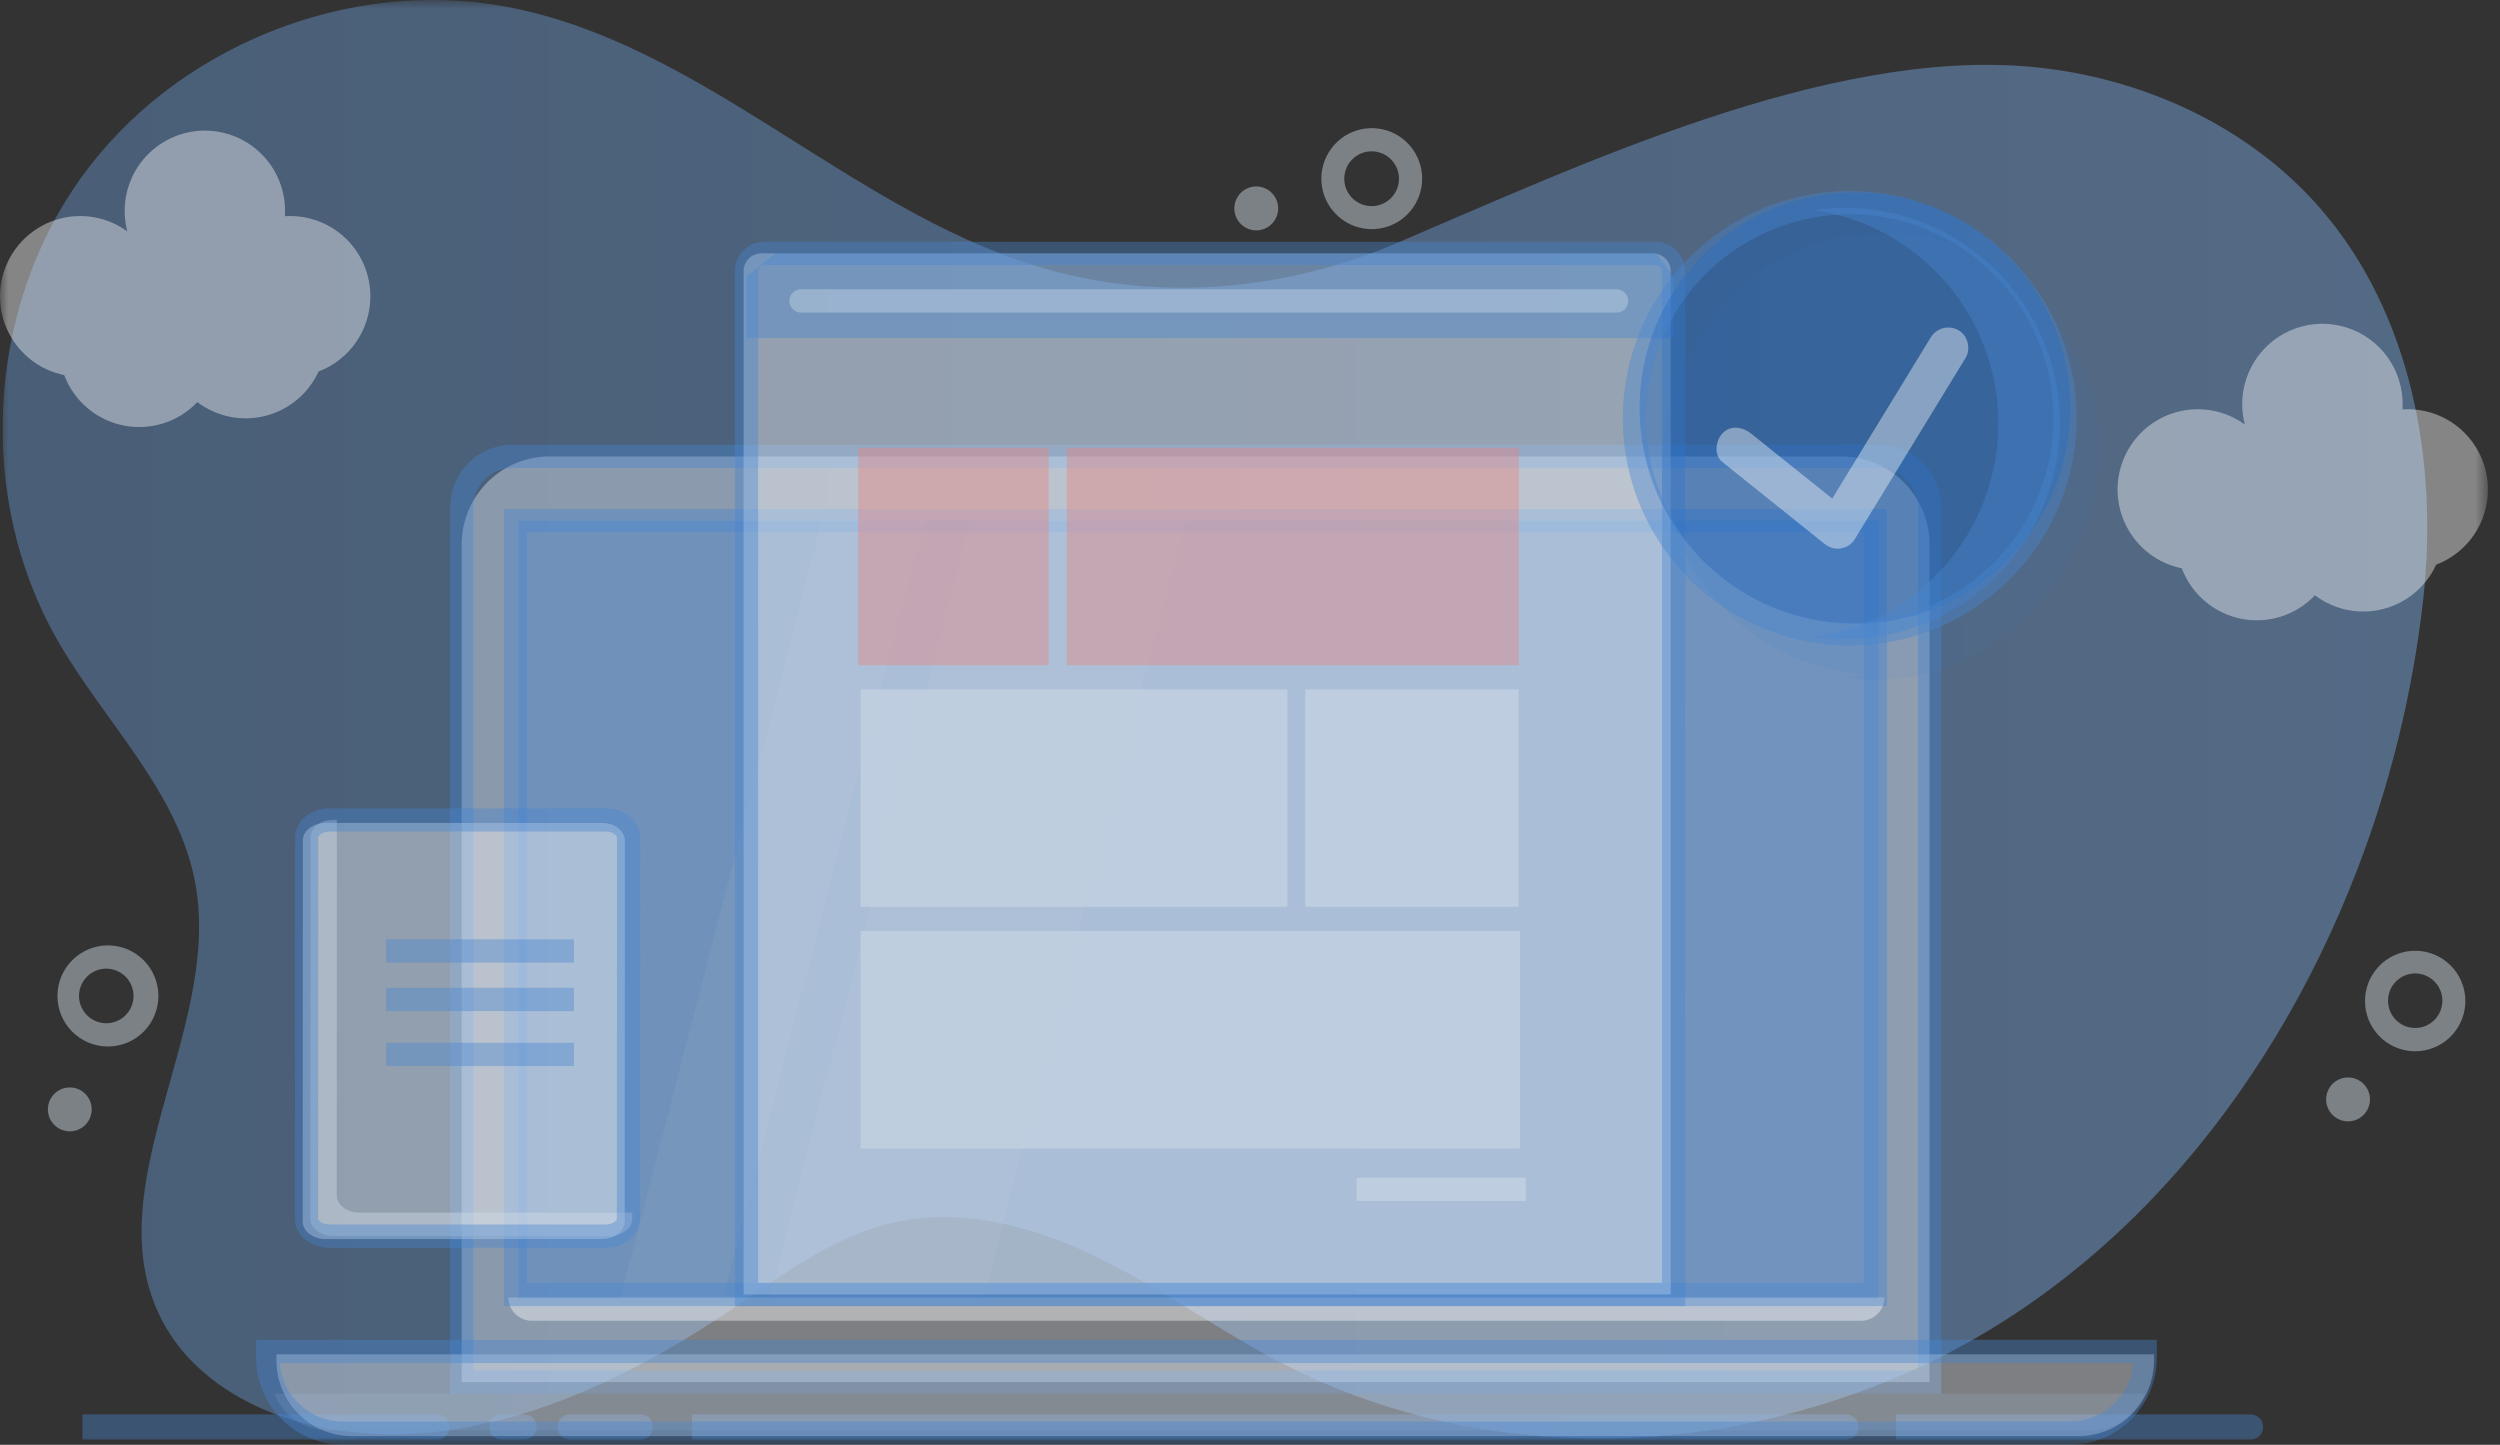 <svg width="154" height="89" viewBox="0 0 154 89" fill="none" xmlns="http://www.w3.org/2000/svg">
<rect x="0" y="0" width="154" height="89" fill="#333333" stroke="none"/>
<g id="Asset 19">
<g id="Clip path group">
<mask id="mask0_1740_29344" style="mask-type:luminance" maskUnits="userSpaceOnUse" x="0" y="0" width="154" height="89">
<g id="clip0_3_49753">
<path id="Vector" d="M153.261 0H0V89H153.261V0Z" fill="white"/>
</g>
</mask>
<g mask="url(#mask0_1740_29344)">
<g id="Asset 19_2">
<g id="Layer 2">
<g id="Layer 1">
<path id="Vector_2" d="M145.176 53.648C139.76 67.695 129.576 80.001 115.432 85.409C113.592 86.112 111.714 86.707 109.806 87.194C99.714 89.771 88.674 88.874 79.371 84.179C75.423 82.184 71.823 79.549 67.86 77.583C63.898 75.617 59.373 74.33 55.06 75.3C51.346 76.136 48.213 78.531 45.059 80.663C37.623 85.692 28.681 89.672 19.875 87.945C15.823 87.151 11.834 84.952 9.952 81.277C5.793 73.152 13.636 63.492 12.048 54.507C11.031 48.756 6.388 44.449 3.502 39.374C-1.438 30.692 -0.854 19.161 4.938 11.027C10.73 2.892 21.422 -1.423 31.225 0.422C43.179 2.673 52.218 12.806 63.842 16.392C71.111 18.632 79.004 17.964 85.947 15.013C97.165 10.245 112.576 2.931 125.2 4.123C131.913 4.756 138.498 7.74 142.928 12.836C148.53 19.268 150.209 28.401 149.274 36.883C148.633 42.624 147.256 48.259 145.176 53.648Z" fill="url(#paint0_linear_1740_29344)" fill-opacity="0.4"/>
<path id="Vector_2_2" d="M148.775 64.759C148.526 64.758 148.278 64.728 148.036 64.669C147.271 64.481 146.608 64.007 146.18 63.345C145.752 62.683 145.592 61.882 145.734 61.106C145.875 60.33 146.307 59.637 146.941 59.169C147.575 58.702 148.364 58.494 149.146 58.589C149.928 58.683 150.644 59.074 151.148 59.679C151.653 60.285 151.907 61.061 151.861 61.848C151.813 62.636 151.467 63.375 150.894 63.916C150.321 64.457 149.563 64.758 148.775 64.759ZM148.775 59.963C148.365 59.964 147.971 60.116 147.665 60.389C147.358 60.662 147.163 61.038 147.114 61.445C147.066 61.852 147.168 62.264 147.401 62.601C147.634 62.939 147.982 63.179 148.38 63.277C148.61 63.333 148.849 63.339 149.083 63.295C149.315 63.251 149.536 63.158 149.73 63.023C149.924 62.887 150.089 62.712 150.21 62.509C150.332 62.305 150.41 62.078 150.438 61.843C150.466 61.607 150.444 61.368 150.373 61.142C150.303 60.916 150.185 60.707 150.028 60.529C149.871 60.352 149.679 60.209 149.462 60.112C149.246 60.014 149.013 59.963 148.775 59.963Z" fill="#E7F6FF" fill-opacity="0.4"/>
<path id="Vector_3" d="M145.953 68.042C146.128 67.316 145.683 66.585 144.958 66.409C144.233 66.233 143.504 66.679 143.327 67.405C143.152 68.131 143.597 68.862 144.321 69.038C145.047 69.214 145.776 68.768 145.953 68.042Z" fill="#E7F6FF" fill-opacity="0.4"/>
<path id="Vector_4" d="M6.58 64.464C5.762 64.446 4.983 64.105 4.414 63.516C3.845 62.927 3.53 62.136 3.539 61.316C3.548 60.496 3.88 59.713 4.462 59.136C5.044 58.559 5.83 58.236 6.648 58.236C7.467 58.236 8.253 58.559 8.835 59.136C9.417 59.713 9.748 60.496 9.757 61.316C9.766 62.136 9.452 62.927 8.883 63.516C8.313 64.105 7.535 64.446 6.716 64.464H6.58ZM6.58 59.669H6.51C6.068 59.679 5.647 59.862 5.34 60.181C5.032 60.499 4.863 60.926 4.867 61.369C4.872 61.811 5.051 62.234 5.365 62.546C5.68 62.857 6.104 63.032 6.546 63.032C6.989 63.032 7.413 62.857 7.727 62.546C8.042 62.234 8.221 61.811 8.225 61.369C8.23 60.926 8.06 60.499 7.753 60.181C7.445 59.862 7.025 59.679 6.583 59.669H6.58Z" fill="#E7F6FF" fill-opacity="0.4"/>
<path id="Vector_5" d="M4.358 69.69C5.103 69.657 5.681 69.026 5.648 68.28C5.616 67.534 4.986 66.955 4.241 66.987C3.496 67.02 2.918 67.65 2.95 68.397C2.983 69.143 3.613 69.722 4.358 69.69Z" fill="#E7F6FF" fill-opacity="0.4"/>
<path id="Vector_6" d="M84.503 14.115C83.761 14.116 83.043 13.851 82.48 13.367C81.916 12.884 81.544 12.214 81.431 11.48C81.318 10.745 81.471 9.995 81.862 9.363C82.254 8.732 82.858 8.262 83.565 8.038C84.273 7.815 85.037 7.852 85.719 8.144C86.402 8.436 86.957 8.962 87.285 9.629C87.614 10.295 87.693 11.057 87.508 11.777C87.324 12.497 86.889 13.127 86.281 13.553C85.76 13.918 85.139 14.115 84.503 14.115ZM84.493 9.322C84.059 9.321 83.642 9.489 83.328 9.789C83.014 10.089 82.828 10.499 82.808 10.934C82.789 11.368 82.937 11.793 83.223 12.121C83.509 12.448 83.91 12.652 84.342 12.691C84.775 12.729 85.205 12.599 85.544 12.328C85.883 12.056 86.105 11.664 86.162 11.233C86.219 10.802 86.109 10.365 85.853 10.014C85.597 9.663 85.215 9.424 84.788 9.348C84.691 9.331 84.592 9.322 84.493 9.322Z" fill="#E7F6FF" fill-opacity="0.4"/>
<path id="Vector_7" d="M78.161 13.945C78.771 13.517 78.919 12.673 78.491 12.062C78.063 11.45 77.221 11.302 76.61 11.731C76 12.16 75.852 13.003 76.28 13.615C76.708 14.226 77.55 14.374 78.161 13.945Z" fill="#E7F6FF" fill-opacity="0.4"/>
<path id="Vector_8" d="M153.258 30.158C153.258 28.845 152.738 27.587 151.812 26.658C150.885 25.73 149.628 25.209 148.318 25.209C148.208 25.209 148.099 25.209 147.992 25.22C147.999 25.112 148.003 25.004 148.003 24.894C148.003 24.191 147.853 23.495 147.563 22.855C147.274 22.214 146.852 21.642 146.324 21.178C145.796 20.713 145.176 20.367 144.504 20.162C143.833 19.956 143.125 19.897 142.429 19.987C141.732 20.077 141.063 20.315 140.465 20.684C139.868 21.054 139.356 21.547 138.964 22.13C138.572 22.714 138.308 23.374 138.19 24.068C138.073 24.761 138.104 25.472 138.283 26.152C137.686 25.718 137 25.424 136.274 25.291C135.548 25.157 134.802 25.188 134.091 25.382C133.378 25.575 132.719 25.925 132.159 26.407C131.6 26.889 131.157 27.49 130.859 28.167C130.562 28.843 130.42 29.577 130.444 30.316C130.468 31.054 130.656 31.778 130.996 32.434C131.334 33.09 131.816 33.662 132.404 34.107C132.993 34.553 133.674 34.86 134.397 35.007C134.692 35.791 135.181 36.487 135.819 37.03C136.455 37.573 137.22 37.945 138.039 38.112C138.859 38.278 139.708 38.233 140.506 37.981C141.303 37.729 142.024 37.278 142.601 36.671C143.191 37.117 143.872 37.425 144.597 37.572C145.322 37.719 146.069 37.701 146.785 37.52C147.502 37.339 148.169 36.999 148.737 36.526C149.305 36.053 149.76 35.458 150.068 34.785C151.006 34.429 151.813 33.796 152.384 32.969C152.953 32.143 153.258 31.162 153.258 30.158Z" fill="white" fill-opacity="0.4"/>
<path id="Vector_9" d="M22.816 18.262C22.816 17.612 22.689 16.968 22.441 16.367C22.193 15.766 21.829 15.22 21.371 14.76C20.912 14.3 20.367 13.935 19.767 13.686C19.168 13.437 18.525 13.309 17.876 13.309C17.766 13.309 17.658 13.309 17.551 13.319C17.558 13.212 17.561 13.103 17.561 12.993C17.561 12.29 17.411 11.595 17.122 10.954C16.832 10.313 16.41 9.742 15.882 9.277C15.355 8.813 14.735 8.467 14.063 8.261C13.391 8.056 12.684 7.996 11.987 8.087C11.291 8.177 10.621 8.415 10.024 8.784C9.427 9.154 8.915 9.647 8.522 10.23C8.13 10.813 7.866 11.474 7.749 12.167C7.632 12.861 7.663 13.571 7.842 14.252C7.244 13.818 6.558 13.524 5.832 13.39C5.107 13.257 4.361 13.288 3.649 13.481C2.937 13.675 2.277 14.025 1.718 14.507C1.159 14.989 0.714 15.59 0.418 16.266C0.121 16.943 -0.021 17.677 0.003 18.416C0.026 19.154 0.214 19.878 0.554 20.534C0.893 21.19 1.375 21.762 1.963 22.207C2.552 22.652 3.233 22.96 3.955 23.107C4.251 23.89 4.74 24.586 5.377 25.128C6.013 25.671 6.777 26.042 7.596 26.209C8.416 26.375 9.264 26.33 10.061 26.079C10.859 25.827 11.579 25.377 12.156 24.771C12.745 25.217 13.428 25.525 14.152 25.671C14.876 25.818 15.624 25.801 16.34 25.62C17.057 25.439 17.724 25.099 18.292 24.626C18.86 24.153 19.315 23.558 19.623 22.885C20.561 22.53 21.368 21.897 21.938 21.072C22.508 20.246 22.814 19.266 22.816 18.262Z" fill="white" fill-opacity="0.4"/>
<path id="Vector_10" d="M113.716 88.678H42.629V87.126H113.716C113.921 87.126 114.118 87.208 114.263 87.353C114.409 87.499 114.49 87.696 114.49 87.902C114.49 88.108 114.409 88.305 114.263 88.45C114.118 88.596 113.921 88.678 113.716 88.678Z" fill="#4786D1" fill-opacity="0.4"/>
<path id="Vector_11" d="M39.453 88.678H35.107C34.901 88.678 34.704 88.596 34.559 88.45C34.414 88.305 34.332 88.108 34.332 87.902C34.332 87.696 34.414 87.499 34.559 87.353C34.704 87.208 34.901 87.126 35.107 87.126H39.453C39.658 87.126 39.855 87.208 40.001 87.353C40.146 87.499 40.227 87.696 40.227 87.902C40.227 88.108 40.146 88.305 40.001 88.45C39.855 88.596 39.658 88.678 39.453 88.678Z" fill="#4786D1" fill-opacity="0.4"/>
<path id="Vector_12" d="M32.281 88.678H30.896C30.69 88.678 30.493 88.596 30.348 88.45C30.203 88.305 30.121 88.108 30.121 87.902C30.121 87.696 30.203 87.499 30.348 87.353C30.493 87.208 30.69 87.126 30.896 87.126H32.281C32.486 87.126 32.683 87.208 32.828 87.353C32.974 87.499 33.055 87.696 33.055 87.902C33.055 88.108 32.974 88.305 32.828 88.45C32.683 88.596 32.486 88.678 32.281 88.678Z" fill="#4786D1" fill-opacity="0.4"/>
<path id="Vector_13" d="M138.634 88.678H116.785V87.126H138.634C138.839 87.126 139.037 87.208 139.183 87.353C139.328 87.499 139.409 87.696 139.409 87.902C139.409 88.108 139.328 88.305 139.183 88.45C139.037 88.596 138.839 88.678 138.634 88.678Z" fill="#4786D1" fill-opacity="0.4"/>
<path id="Vector_14" d="M26.928 88.678H5.078V87.126H26.928C27.134 87.126 27.331 87.208 27.476 87.353C27.622 87.499 27.703 87.696 27.703 87.902C27.703 88.108 27.622 88.305 27.476 88.45C27.331 88.596 27.134 88.678 26.928 88.678Z" fill="#4786D1" fill-opacity="0.4"/>
<path id="Vector_15" d="M33.855 28.117H113.441C114.878 28.117 116.255 28.688 117.271 29.705C118.287 30.722 118.858 32.102 118.859 33.541V85.136H28.438V33.541C28.438 32.102 29.009 30.722 30.025 29.705C31.041 28.688 32.419 28.117 33.855 28.117Z" fill="#EBF0F9" fill-opacity="0.4"/>
<path id="Vector_16" d="M115.719 32.074H31.941V80.009H115.719V32.074Z" fill="#4786D1" fill-opacity="0.4"/>
<path id="Vector_17" d="M31.318 79.92H116.079C116.079 80.3 115.929 80.665 115.661 80.935C115.393 81.205 115.029 81.358 114.649 81.359H32.754C32.372 81.359 32.007 81.208 31.737 80.938C31.468 80.668 31.316 80.302 31.316 79.92H31.318Z" fill="white" fill-opacity="0.4"/>
<g id="Group" opacity="0.5">
<path id="Vector_18" opacity="0.5" d="M56.975 31.894L44.449 80.279H38.141L50.667 31.894H56.975Z" fill="#A7BCD5" fill-opacity="0.4"/>
<path id="Vector_19" opacity="0.5" d="M73.05 31.894L60.525 80.279H47.297L59.823 31.894H73.05Z" fill="#A7BCD5" fill-opacity="0.4"/>
</g>
<path id="Vector_20" d="M119.578 85.852H27.727V31.227C27.728 30.213 28.131 29.24 28.847 28.523C29.563 27.805 30.534 27.402 31.547 27.401H115.757C116.77 27.402 117.741 27.805 118.457 28.523C119.174 29.24 119.577 30.213 119.578 31.227V85.852ZM29.157 84.42H118.148V31.227C118.147 30.593 117.895 29.984 117.447 29.535C116.999 29.086 116.391 28.834 115.757 28.833H31.547C30.913 28.834 30.306 29.086 29.858 29.535C29.409 29.984 29.157 30.593 29.157 31.227V84.42Z" fill="#4786D1" fill-opacity="0.4"/>
<path id="Vector_21" d="M17.031 83.428H132.685V83.809C132.685 85.043 132.195 86.227 131.324 87.1C130.452 87.974 129.27 88.464 128.037 88.464H21.679C20.446 88.464 19.264 87.974 18.393 87.1C17.521 86.227 17.031 85.043 17.031 83.809V83.428Z" fill="#EBF0F9" fill-opacity="0.4"/>
<path id="Vector_22" opacity="0.5" d="M132.098 85.856C131.844 86.518 131.395 87.087 130.811 87.489C130.227 87.89 129.535 88.105 128.827 88.105H20.179C19.471 88.105 18.78 87.89 18.196 87.488C17.613 87.087 17.164 86.518 16.91 85.856H132.098Z" fill="#A7BCD5" fill-opacity="0.4"/>
<path id="Vector_23" d="M127.497 89H21.14C19.718 88.998 18.355 88.432 17.35 87.425C16.344 86.418 15.779 85.052 15.777 83.628V82.531H132.861V83.628C132.86 85.053 132.294 86.418 131.288 87.425C130.282 88.432 128.919 88.998 127.497 89ZM17.221 83.964C17.304 84.947 17.754 85.862 18.479 86.53C19.205 87.197 20.154 87.567 21.139 87.567H127.497C128.483 87.567 129.431 87.197 130.157 86.53C130.883 85.862 131.332 84.947 131.416 83.964H17.221Z" fill="#4786D1" fill-opacity="0.4"/>
<path id="Vector_24" d="M116.248 80.456H31.039V31.357H116.248V80.456ZM32.469 79.023H114.818V32.79H32.469V79.023Z" fill="#4786D1" fill-opacity="0.4"/>
<path id="Vector_25" d="M102.914 16.686V79.74H45.805V16.686C45.807 16.401 45.92 16.129 46.121 15.928C46.322 15.727 46.593 15.613 46.877 15.611H101.836C101.901 15.611 101.966 15.617 102.029 15.629C102.276 15.675 102.5 15.805 102.661 15.998C102.822 16.191 102.912 16.434 102.914 16.686Z" fill="white" fill-opacity="0.4"/>
<path id="Vector_26" d="M46.699 20.823H103.089V17.029L102.011 15.607H52.626H47.776L45.98 17.029V20.823H46.699Z" fill="#4786D1" fill-opacity="0.4"/>
<path id="Vector_27" d="M103.808 80.456H45.27V16.686C45.271 16.211 45.46 15.757 45.795 15.421C46.13 15.086 46.584 14.897 47.057 14.895H102.014C102.487 14.897 102.941 15.086 103.276 15.421C103.611 15.757 103.799 16.211 103.801 16.686L103.808 80.456ZM46.7 79.023H102.378V16.686C102.376 16.591 102.338 16.502 102.271 16.435C102.205 16.368 102.115 16.33 102.021 16.327H47.062C46.968 16.33 46.878 16.368 46.812 16.435C46.745 16.502 46.707 16.591 46.704 16.686L46.7 79.023Z" fill="#4786D1" fill-opacity="0.4"/>
<path id="Vector_28" d="M99.58 17.817H49.344C48.947 17.817 48.625 18.139 48.625 18.537C48.625 18.934 48.947 19.257 49.344 19.257H99.58C99.977 19.257 100.298 18.934 100.298 18.537C100.298 18.139 99.977 17.817 99.58 17.817Z" fill="#CADCE8" fill-opacity="0.4"/>
<path id="Vector_29" d="M64.602 27.577H52.859V40.978H64.602V27.577Z" fill="#E8837E" fill-opacity="0.4"/>
<path id="Vector_30" d="M93.561 27.577H65.719V40.978H93.561V27.577Z" fill="#E8837E" fill-opacity="0.4"/>
<path id="Vector_31" d="M93.548 42.462H80.402V55.862H93.548V42.462Z" fill="#DDE4ED" fill-opacity="0.4"/>
<path id="Vector_32" d="M79.302 42.462H53.012V55.862H79.302V42.462Z" fill="#DDE4ED" fill-opacity="0.4"/>
<path id="Vector_33" d="M93.631 57.346H53.012V70.747H93.631V57.346Z" fill="#DDE4ED" fill-opacity="0.4"/>
<path id="Vector_34" d="M93.986 72.548H83.57V73.98H93.986V72.548Z" fill="#DDE4ED" fill-opacity="0.4"/>
<path id="Vector_35" d="M37.088 76.325H20.039C19.758 76.327 19.482 76.258 19.235 76.124C18.877 75.928 18.648 75.608 18.648 75.246L18.658 51.772C18.658 51.618 18.699 51.468 18.777 51.335C18.994 50.958 19.484 50.693 20.049 50.693H37.098C37.694 50.693 38.195 50.982 38.395 51.385C38.456 51.505 38.488 51.637 38.488 51.771L38.48 75.246C38.48 75.788 37.957 76.24 37.281 76.314C37.217 76.321 37.153 76.325 37.088 76.325Z" fill="white" fill-opacity="0.4"/>
<path id="Vector_36" d="M37.559 76.145L20.504 76.141C20.223 76.143 19.947 76.074 19.7 75.941C19.342 75.745 19.113 75.424 19.113 75.062L19.123 51.588C19.123 51.435 19.164 51.284 19.242 51.151C19.459 50.774 19.949 50.509 20.514 50.509H20.746L20.742 73.623C20.742 73.981 20.974 74.305 21.329 74.501C21.576 74.635 21.852 74.704 22.133 74.702H38.951V75.06C38.951 75.602 38.428 76.054 37.752 76.128C37.688 76.137 37.623 76.143 37.559 76.145Z" fill="#D6DEE9" fill-opacity="0.4"/>
<path id="Vector_37" d="M37.323 76.861H20.273C19.871 76.863 19.474 76.763 19.121 76.571C18.526 76.24 18.168 75.677 18.168 75.066L18.177 51.592C18.179 51.312 18.254 51.037 18.396 50.796C18.753 50.181 19.468 49.798 20.285 49.798H37.333C38.168 49.798 38.912 50.21 39.251 50.849L39.346 50.996V51.063C39.408 51.233 39.439 51.413 39.439 51.594L39.43 75.068C39.43 75.968 38.639 76.739 37.593 76.848C37.503 76.857 37.413 76.862 37.323 76.861ZM20.281 51.224C19.96 51.224 19.71 51.366 19.63 51.507C19.615 51.531 19.606 51.559 19.605 51.587L19.596 75.061C19.596 75.14 19.683 75.24 19.813 75.313C19.954 75.388 20.112 75.426 20.273 75.425H37.321C37.359 75.425 37.396 75.423 37.434 75.419C37.791 75.381 37.998 75.18 37.998 75.061L38.008 51.587C38.008 51.573 38.005 51.559 38.001 51.545L37.934 51.443C37.769 51.294 37.553 51.215 37.331 51.224H20.282H20.281Z" fill="#4786D1" fill-opacity="0.4"/>
<path id="Vector_38" d="M35.351 60.85H23.789V62.283H35.351V60.85Z" fill="#4786D1" fill-opacity="0.4"/>
<path id="Vector_39" d="M35.351 57.862H23.789V59.294H35.351V57.862Z" fill="#4786D1" fill-opacity="0.4"/>
<path id="Vector_40" d="M35.351 64.237H23.789V65.669H35.351V64.237Z" fill="#4786D1" fill-opacity="0.4"/>
<path id="Vector_41" opacity="0.2" d="M127.757 33.899C128.59 32.333 129.101 30.616 129.261 28.849C129.421 27.082 129.225 25.3 128.687 23.61C128.148 21.92 127.276 20.355 126.123 19.008C124.971 17.66 123.561 16.558 121.976 15.765C120.391 14.972 118.664 14.506 116.896 14.393C115.128 14.279 113.355 14.522 111.683 15.106C110.01 15.69 108.471 16.604 107.157 17.793C105.842 18.983 104.779 20.424 104.03 22.032C102.995 23.978 102.46 26.151 102.473 28.356C102.486 30.561 103.046 32.728 104.104 34.662C105.162 36.596 106.683 38.236 108.531 39.434C110.38 40.632 112.496 41.35 114.691 41.525C114.308 41.616 113.919 41.689 113.524 41.746C115.602 42.046 117.72 41.848 119.707 41.168C121.692 40.488 123.489 39.346 124.949 37.835C126.117 36.706 127.069 35.372 127.757 33.899Z" fill="#4786D1" fill-opacity="0.4"/>
<path id="Vector_42" d="M114.264 38.422C121.59 38.422 127.528 32.474 127.528 25.137C127.528 17.8 121.59 11.852 114.264 11.852C106.939 11.852 101 17.8 101 25.137C101 32.474 106.939 38.422 114.264 38.422Z" fill="#125EB9" fill-opacity="0.4"/>
<path id="Vector_43" d="M126.888 26.087C126.888 27.991 126.478 29.874 125.688 31.606C124.898 33.339 123.744 34.88 122.307 36.127C120.87 37.374 119.181 38.297 117.356 38.833C115.531 39.369 113.613 39.506 111.73 39.234C114.887 38.777 117.773 37.197 119.86 34.782C121.948 32.367 123.097 29.28 123.097 26.086C123.097 22.892 121.948 19.805 119.86 17.39C117.773 14.975 114.887 13.395 111.73 12.938C113.613 12.666 115.532 12.802 117.357 13.338C119.182 13.874 120.871 14.797 122.308 16.044C123.745 17.291 124.899 18.834 125.689 20.566C126.481 22.299 126.889 24.182 126.889 26.087H126.888Z" fill="#4786D1" fill-opacity="0.4"/>
<path id="Vector_44" d="M113.944 39.77C111.179 39.77 108.476 38.949 106.178 37.411C103.879 35.872 102.087 33.685 101.029 31.127C99.971 28.569 99.694 25.754 100.233 23.038C100.773 20.322 102.104 17.827 104.059 15.869C106.014 13.911 108.505 12.577 111.217 12.037C113.928 11.497 116.739 11.774 119.293 12.834C121.847 13.893 124.031 15.688 125.567 17.991C127.103 20.293 127.923 23 127.923 25.769C127.919 29.481 126.445 33.04 123.824 35.665C121.204 38.29 117.65 39.766 113.944 39.77ZM113.944 13.201C111.462 13.201 109.036 13.939 106.972 15.32C104.908 16.701 103.3 18.664 102.35 20.96C101.4 23.257 101.152 25.784 101.636 28.222C102.12 30.66 103.315 32.9 105.07 34.658C106.825 36.416 109.061 37.613 111.496 38.098C113.93 38.583 116.453 38.334 118.746 37.382C121.039 36.431 122.999 34.82 124.377 32.753C125.756 30.686 126.493 28.256 126.493 25.77C126.489 22.438 125.166 19.243 122.814 16.887C120.46 14.53 117.271 13.205 113.944 13.201Z" fill="#4786D1" fill-opacity="0.4"/>
<path id="Vector_45" d="M120.634 20.337C120.348 20.177 120.011 20.134 119.694 20.217C119.377 20.3 119.105 20.503 118.934 20.783L116.637 24.543L112.968 30.545L112.865 30.713L108.629 27.318L107.857 26.7C107.35 26.294 106.586 26.167 106.099 26.7C105.684 27.152 105.556 28.026 106.099 28.461L111.546 32.825L112.318 33.443C112.639 33.701 112.944 33.841 113.362 33.785C113.549 33.762 113.728 33.697 113.886 33.593C114.043 33.489 114.175 33.351 114.27 33.188L116.567 29.429L120.237 23.428L121.085 22.041C121.42 21.485 121.219 20.65 120.634 20.337Z" fill="white" fill-opacity="0.4"/>
</g>
</g>
</g>
</g>
</g>
</g>
<defs>
<linearGradient id="paint0_linear_1740_29344" x1="0.159" y1="44.306" x2="149.516" y2="44.306" gradientUnits="userSpaceOnUse">
<stop stop-color="#4786D1"/>
<stop offset="0" stop-color="#6A9DDB"/>
<stop offset="1" stop-color="#83BBFF"/>
</linearGradient>
</defs>
</svg>
